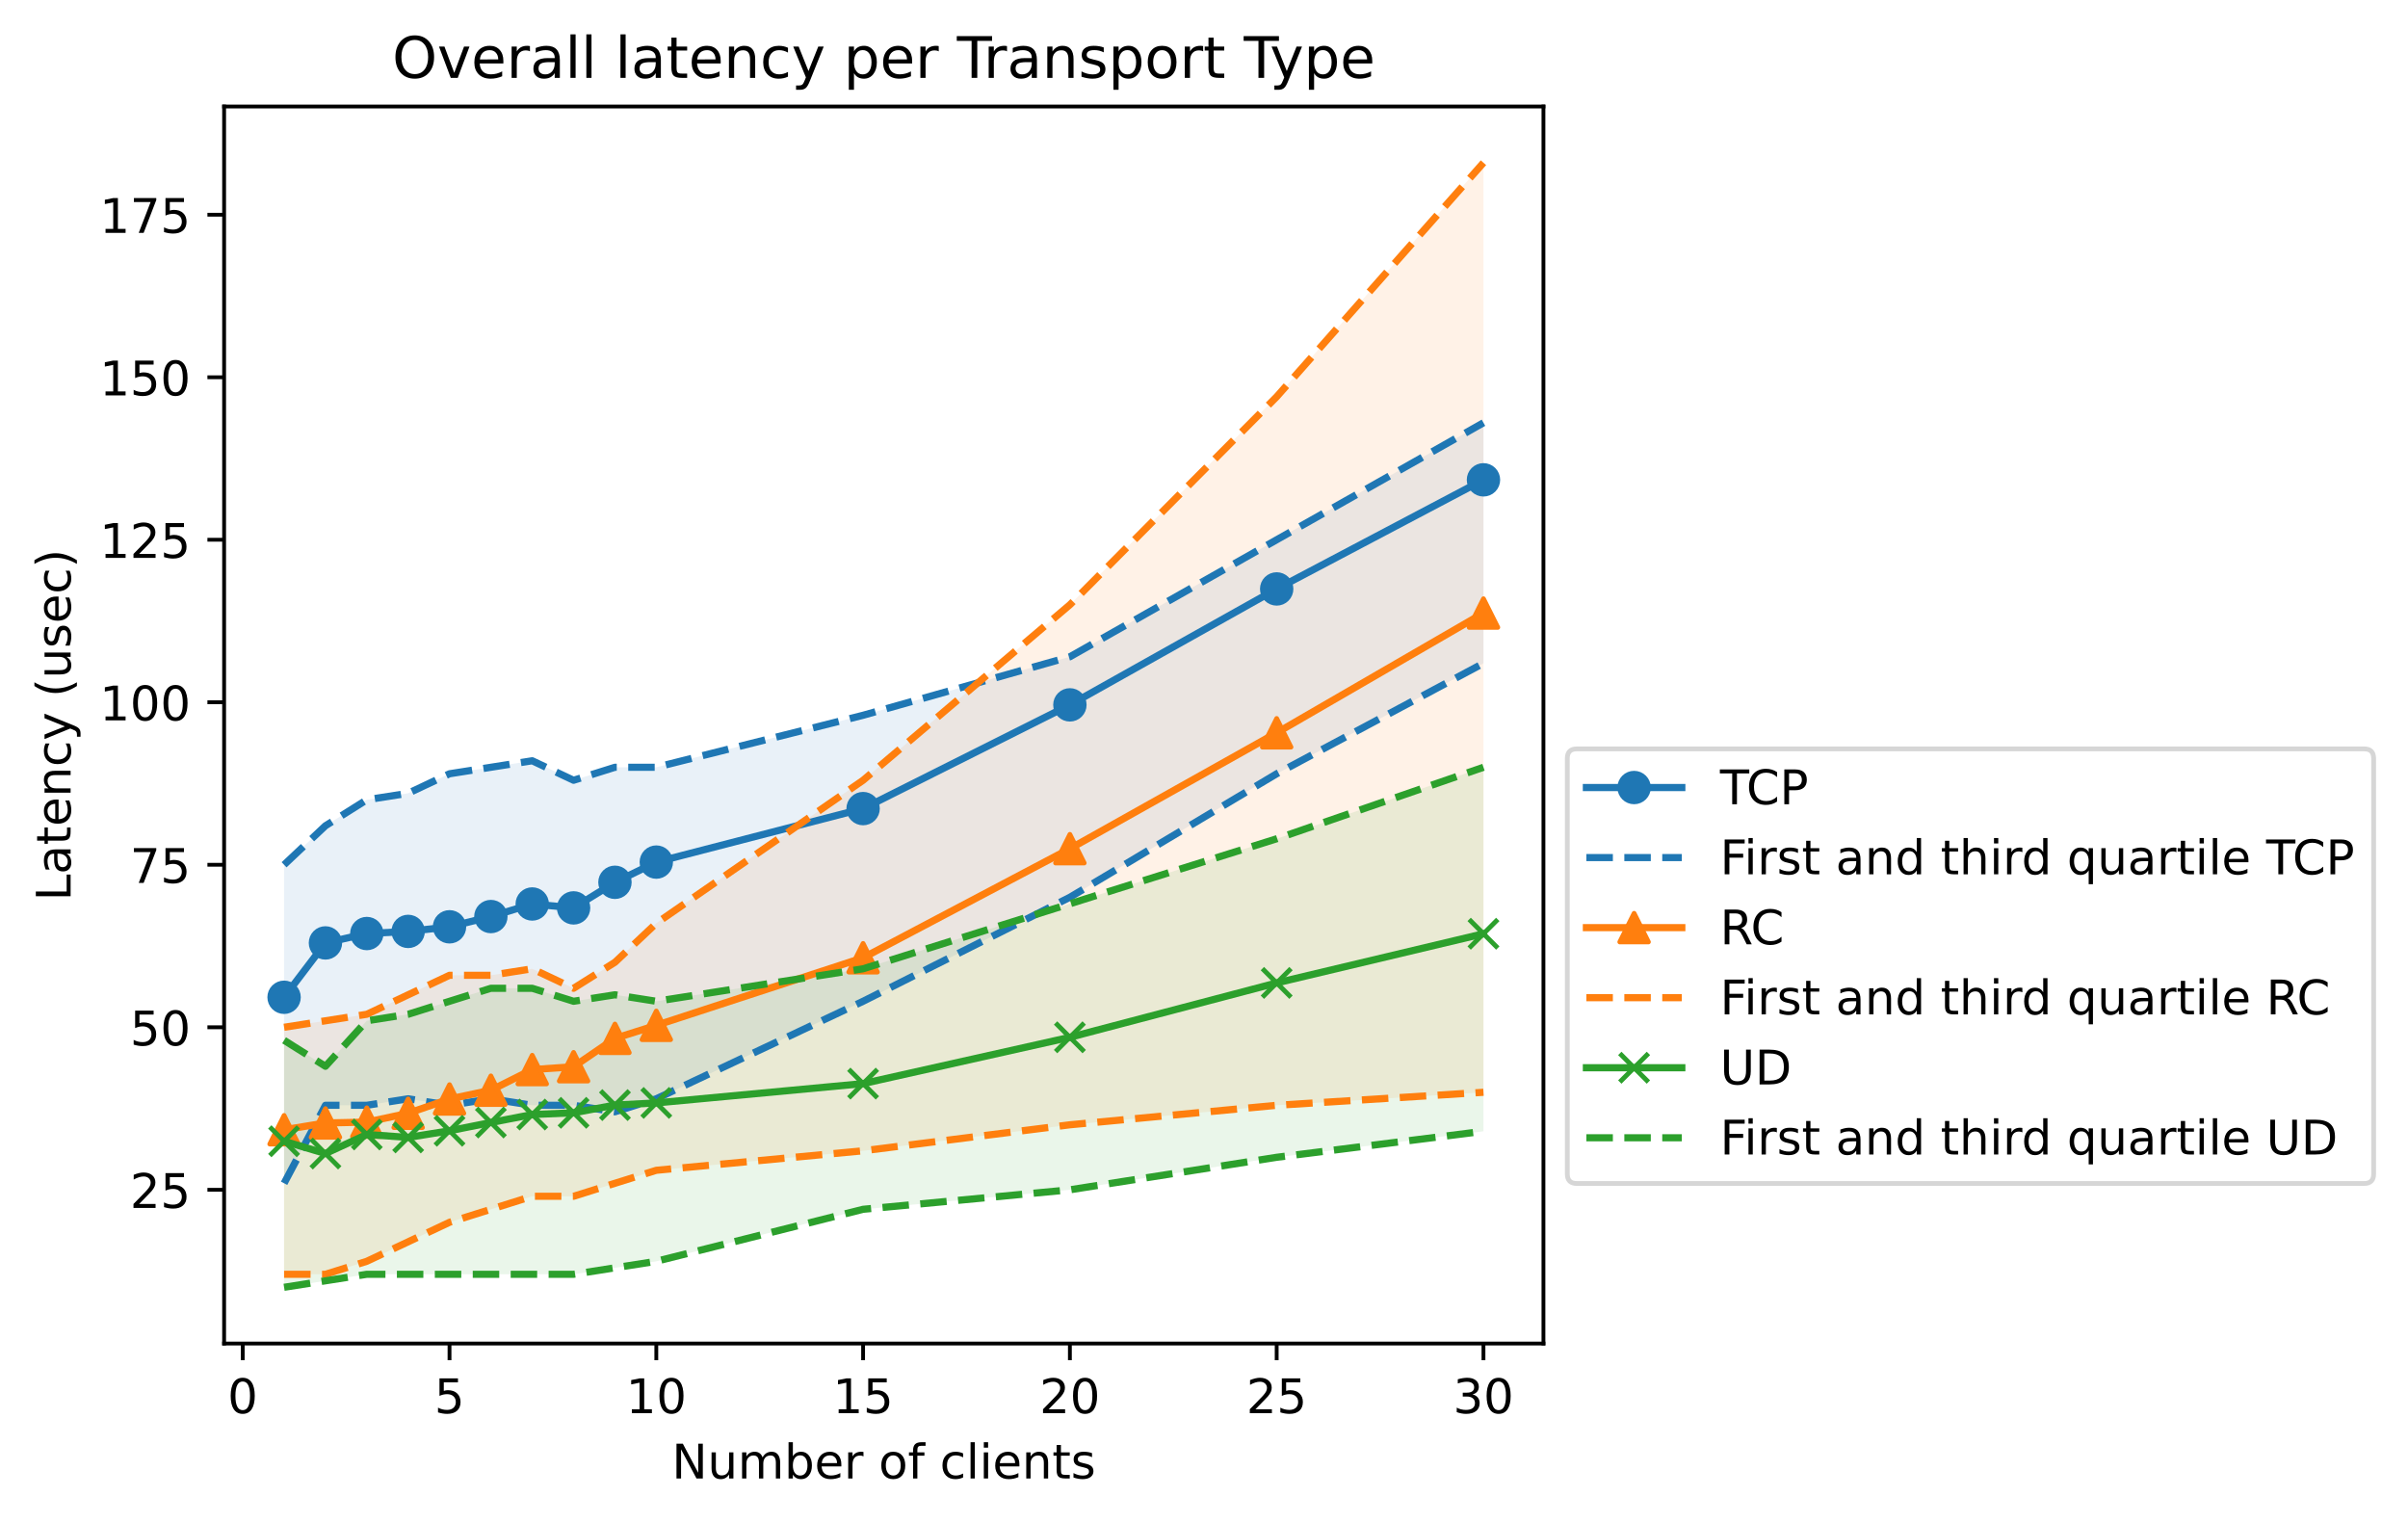 <?xml version="1.0" encoding="utf-8" standalone="no"?>
<!DOCTYPE svg PUBLIC "-//W3C//DTD SVG 1.1//EN"
  "http://www.w3.org/Graphics/SVG/1.1/DTD/svg11.dtd">
<!-- Created with matplotlib (https://matplotlib.org/) -->
<svg height="319.074pt" version="1.1" viewBox="0 0 504.625 319.074" width="504.625pt" xmlns="http://www.w3.org/2000/svg" xmlns:xlink="http://www.w3.org/1999/xlink">
 <defs>
  <style type="text/css">*{stroke-linecap:butt;stroke-linejoin:round;}</style>
 </defs>
 <g id="figure_1">
  <g id="patch_1">
   <path d="M 0 319.074 
L 504.625 319.074 
L 504.625 0 
L 0 0 
z
" style="fill:#ffffff;"/>
  </g>
  <g id="axes_1">
   <g id="patch_2">
    <path d="M 46.966 281.518 
L 323.446 281.518 
L 323.446 22.318 
L 46.966 22.318 
z
" style="fill:#ffffff;"/>
   </g>
   <g id="PolyCollection_1">
    <path clip-path="url(#pdab648b894)" d="M 59.533 247.943 
L 59.533 247.943 
L 68.2 231.599 
L 76.867 231.599 
L 85.534 230.237 
L 94.201 231.599 
L 102.868 230.237 
L 111.535 231.599 
L 120.202 231.599 
L 128.87 232.961 
L 137.537 230.237 
L 180.872 209.806 
L 224.208 188.013 
L 267.543 162.134 
L 310.878 138.979 
L 310.878 138.979 
L 310.878 88.582 
L 267.543 113.099 
L 224.208 137.616 
L 180.872 149.875 
L 137.537 160.772 
L 128.87 160.772 
L 120.202 163.496 
L 111.535 159.409 
L 102.868 160.772 
L 94.201 162.134 
L 85.534 166.22 
L 76.867 167.582 
L 68.2 173.03 
L 59.533 181.202 
z
" style="fill:#1f77b4;fill-opacity:0.1;"/>
   </g>
   <g id="PolyCollection_2">
    <path clip-path="url(#pdab648b894)" d="M 59.533 267.012 
L 59.533 267.012 
L 68.2 267.012 
L 76.867 264.288 
L 85.534 260.202 
L 94.201 256.116 
L 102.868 253.392 
L 111.535 250.667 
L 120.202 250.667 
L 128.87 247.943 
L 137.537 245.219 
L 180.872 241.133 
L 224.208 235.685 
L 267.543 231.599 
L 310.878 228.875 
L 310.878 228.875 
L 310.878 34.1 
L 267.543 83.134 
L 224.208 126.72 
L 180.872 163.496 
L 137.537 193.461 
L 128.87 201.633 
L 120.202 207.082 
L 111.535 202.995 
L 102.868 204.357 
L 94.201 204.357 
L 85.534 208.444 
L 76.867 212.53 
L 68.2 213.892 
L 59.533 215.254 
z
" style="fill:#ff7f0e;fill-opacity:0.1;"/>
   </g>
   <g id="PolyCollection_3">
    <path clip-path="url(#pdab648b894)" d="M 59.533 269.736 
L 59.533 269.736 
L 68.2 268.374 
L 76.867 267.012 
L 85.534 267.012 
L 94.201 267.012 
L 102.868 267.012 
L 111.535 267.012 
L 120.202 267.012 
L 128.87 265.65 
L 137.537 264.288 
L 180.872 253.392 
L 224.208 249.305 
L 267.543 242.495 
L 310.878 237.047 
L 310.878 237.047 
L 310.878 160.772 
L 267.543 175.754 
L 224.208 189.375 
L 180.872 202.995 
L 137.537 209.806 
L 128.87 208.444 
L 120.202 209.806 
L 111.535 207.082 
L 102.868 207.082 
L 94.201 209.806 
L 85.534 212.53 
L 76.867 213.892 
L 68.2 223.426 
L 59.533 217.978 
z
" style="fill:#2ca02c;fill-opacity:0.1;"/>
   </g>
   <g id="matplotlib.axis_1">
    <g id="xtick_1">
     <g id="line2d_1">
      <defs>
       <path d="M 0 0 
L 0 3.5 
" id="m408361dc3a" style="stroke:#000000;stroke-width:0.8;"/>
      </defs>
      <g>
       <use style="stroke:#000000;stroke-width:0.8;" x="50.866" xlink:href="#m408361dc3a" y="281.518"/>
      </g>
     </g>
     <g id="text_1">
      <!-- 0 -->
      <g transform="translate(47.685 296.117)scale(0.1 -0.1)">
       <defs>
        <path d="M 31.781 66.406 
Q 24.172 66.406 20.328 58.906 
Q 16.5 51.422 16.5 36.375 
Q 16.5 21.391 20.328 13.891 
Q 24.172 6.391 31.781 6.391 
Q 39.453 6.391 43.281 13.891 
Q 47.125 21.391 47.125 36.375 
Q 47.125 51.422 43.281 58.906 
Q 39.453 66.406 31.781 66.406 
z
M 31.781 74.219 
Q 44.047 74.219 50.516 64.516 
Q 56.984 54.828 56.984 36.375 
Q 56.984 17.969 50.516 8.266 
Q 44.047 -1.422 31.781 -1.422 
Q 19.531 -1.422 13.062 8.266 
Q 6.594 17.969 6.594 36.375 
Q 6.594 54.828 13.062 64.516 
Q 19.531 74.219 31.781 74.219 
z
" id="DejaVuSans-48"/>
       </defs>
       <use xlink:href="#DejaVuSans-48"/>
      </g>
     </g>
    </g>
    <g id="xtick_2">
     <g id="line2d_2">
      <g>
       <use style="stroke:#000000;stroke-width:0.8;" x="94.201" xlink:href="#m408361dc3a" y="281.518"/>
      </g>
     </g>
     <g id="text_2">
      <!-- 5 -->
      <g transform="translate(91.02 296.117)scale(0.1 -0.1)">
       <defs>
        <path d="M 10.797 72.906 
L 49.516 72.906 
L 49.516 64.594 
L 19.828 64.594 
L 19.828 46.734 
Q 21.969 47.469 24.109 47.828 
Q 26.266 48.188 28.422 48.188 
Q 40.625 48.188 47.75 41.5 
Q 54.891 34.812 54.891 23.391 
Q 54.891 11.625 47.562 5.094 
Q 40.234 -1.422 26.906 -1.422 
Q 22.312 -1.422 17.547 -0.641 
Q 12.797 0.141 7.719 1.703 
L 7.719 11.625 
Q 12.109 9.234 16.797 8.062 
Q 21.484 6.891 26.703 6.891 
Q 35.156 6.891 40.078 11.328 
Q 45.016 15.766 45.016 23.391 
Q 45.016 31 40.078 35.438 
Q 35.156 39.891 26.703 39.891 
Q 22.75 39.891 18.812 39.016 
Q 14.891 38.141 10.797 36.281 
z
" id="DejaVuSans-53"/>
       </defs>
       <use xlink:href="#DejaVuSans-53"/>
      </g>
     </g>
    </g>
    <g id="xtick_3">
     <g id="line2d_3">
      <g>
       <use style="stroke:#000000;stroke-width:0.8;" x="137.537" xlink:href="#m408361dc3a" y="281.518"/>
      </g>
     </g>
     <g id="text_3">
      <!-- 10 -->
      <g transform="translate(131.174 296.117)scale(0.1 -0.1)">
       <defs>
        <path d="M 12.406 8.297 
L 28.516 8.297 
L 28.516 63.922 
L 10.984 60.406 
L 10.984 69.391 
L 28.422 72.906 
L 38.281 72.906 
L 38.281 8.297 
L 54.391 8.297 
L 54.391 0 
L 12.406 0 
z
" id="DejaVuSans-49"/>
       </defs>
       <use xlink:href="#DejaVuSans-49"/>
       <use x="63.623" xlink:href="#DejaVuSans-48"/>
      </g>
     </g>
    </g>
    <g id="xtick_4">
     <g id="line2d_4">
      <g>
       <use style="stroke:#000000;stroke-width:0.8;" x="180.872" xlink:href="#m408361dc3a" y="281.518"/>
      </g>
     </g>
     <g id="text_4">
      <!-- 15 -->
      <g transform="translate(174.51 296.117)scale(0.1 -0.1)">
       <use xlink:href="#DejaVuSans-49"/>
       <use x="63.623" xlink:href="#DejaVuSans-53"/>
      </g>
     </g>
    </g>
    <g id="xtick_5">
     <g id="line2d_5">
      <g>
       <use style="stroke:#000000;stroke-width:0.8;" x="224.208" xlink:href="#m408361dc3a" y="281.518"/>
      </g>
     </g>
     <g id="text_5">
      <!-- 20 -->
      <g transform="translate(217.845 296.117)scale(0.1 -0.1)">
       <defs>
        <path d="M 19.188 8.297 
L 53.609 8.297 
L 53.609 0 
L 7.328 0 
L 7.328 8.297 
Q 12.938 14.109 22.625 23.891 
Q 32.328 33.688 34.812 36.531 
Q 39.547 41.844 41.422 45.531 
Q 43.312 49.219 43.312 52.781 
Q 43.312 58.594 39.234 62.25 
Q 35.156 65.922 28.609 65.922 
Q 23.969 65.922 18.812 64.312 
Q 13.672 62.703 7.812 59.422 
L 7.812 69.391 
Q 13.766 71.781 18.938 73 
Q 24.125 74.219 28.422 74.219 
Q 39.75 74.219 46.484 68.547 
Q 53.219 62.891 53.219 53.422 
Q 53.219 48.922 51.531 44.891 
Q 49.859 40.875 45.406 35.406 
Q 44.188 33.984 37.641 27.219 
Q 31.109 20.453 19.188 8.297 
z
" id="DejaVuSans-50"/>
       </defs>
       <use xlink:href="#DejaVuSans-50"/>
       <use x="63.623" xlink:href="#DejaVuSans-48"/>
      </g>
     </g>
    </g>
    <g id="xtick_6">
     <g id="line2d_6">
      <g>
       <use style="stroke:#000000;stroke-width:0.8;" x="267.543" xlink:href="#m408361dc3a" y="281.518"/>
      </g>
     </g>
     <g id="text_6">
      <!-- 25 -->
      <g transform="translate(261.18 296.117)scale(0.1 -0.1)">
       <use xlink:href="#DejaVuSans-50"/>
       <use x="63.623" xlink:href="#DejaVuSans-53"/>
      </g>
     </g>
    </g>
    <g id="xtick_7">
     <g id="line2d_7">
      <g>
       <use style="stroke:#000000;stroke-width:0.8;" x="310.878" xlink:href="#m408361dc3a" y="281.518"/>
      </g>
     </g>
     <g id="text_7">
      <!-- 30 -->
      <g transform="translate(304.516 296.117)scale(0.1 -0.1)">
       <defs>
        <path d="M 40.578 39.312 
Q 47.656 37.797 51.625 33 
Q 55.609 28.219 55.609 21.188 
Q 55.609 10.406 48.188 4.484 
Q 40.766 -1.422 27.094 -1.422 
Q 22.516 -1.422 17.656 -0.516 
Q 12.797 0.391 7.625 2.203 
L 7.625 11.719 
Q 11.719 9.328 16.594 8.109 
Q 21.484 6.891 26.812 6.891 
Q 36.078 6.891 40.938 10.547 
Q 45.797 14.203 45.797 21.188 
Q 45.797 27.641 41.281 31.266 
Q 36.766 34.906 28.719 34.906 
L 20.219 34.906 
L 20.219 43.016 
L 29.109 43.016 
Q 36.375 43.016 40.234 45.922 
Q 44.094 48.828 44.094 54.297 
Q 44.094 59.906 40.109 62.906 
Q 36.141 65.922 28.719 65.922 
Q 24.656 65.922 20.016 65.031 
Q 15.375 64.156 9.812 62.312 
L 9.812 71.094 
Q 15.438 72.656 20.344 73.438 
Q 25.25 74.219 29.594 74.219 
Q 40.828 74.219 47.359 69.109 
Q 53.906 64.016 53.906 55.328 
Q 53.906 49.266 50.438 45.094 
Q 46.969 40.922 40.578 39.312 
z
" id="DejaVuSans-51"/>
       </defs>
       <use xlink:href="#DejaVuSans-51"/>
       <use x="63.623" xlink:href="#DejaVuSans-48"/>
      </g>
     </g>
    </g>
    <g id="text_8">
     <!-- Number of clients -->
     <g transform="translate(140.785 309.795)scale(0.1 -0.1)">
      <defs>
       <path d="M 9.812 72.906 
L 23.094 72.906 
L 55.422 11.922 
L 55.422 72.906 
L 64.984 72.906 
L 64.984 0 
L 51.703 0 
L 19.391 60.984 
L 19.391 0 
L 9.812 0 
z
" id="DejaVuSans-78"/>
       <path d="M 8.5 21.578 
L 8.5 54.688 
L 17.484 54.688 
L 17.484 21.922 
Q 17.484 14.156 20.5 10.266 
Q 23.531 6.391 29.594 6.391 
Q 36.859 6.391 41.078 11.031 
Q 45.312 15.672 45.312 23.688 
L 45.312 54.688 
L 54.297 54.688 
L 54.297 0 
L 45.312 0 
L 45.312 8.406 
Q 42.047 3.422 37.719 1 
Q 33.406 -1.422 27.688 -1.422 
Q 18.266 -1.422 13.375 4.438 
Q 8.5 10.297 8.5 21.578 
z
M 31.109 56 
z
" id="DejaVuSans-117"/>
       <path d="M 52 44.188 
Q 55.375 50.25 60.062 53.125 
Q 64.75 56 71.094 56 
Q 79.641 56 84.281 50.016 
Q 88.922 44.047 88.922 33.016 
L 88.922 0 
L 79.891 0 
L 79.891 32.719 
Q 79.891 40.578 77.094 44.375 
Q 74.312 48.188 68.609 48.188 
Q 61.625 48.188 57.562 43.547 
Q 53.516 38.922 53.516 30.906 
L 53.516 0 
L 44.484 0 
L 44.484 32.719 
Q 44.484 40.625 41.703 44.406 
Q 38.922 48.188 33.109 48.188 
Q 26.219 48.188 22.156 43.531 
Q 18.109 38.875 18.109 30.906 
L 18.109 0 
L 9.078 0 
L 9.078 54.688 
L 18.109 54.688 
L 18.109 46.188 
Q 21.188 51.219 25.484 53.609 
Q 29.781 56 35.688 56 
Q 41.656 56 45.828 52.969 
Q 50 49.953 52 44.188 
z
" id="DejaVuSans-109"/>
       <path d="M 48.688 27.297 
Q 48.688 37.203 44.609 42.844 
Q 40.531 48.484 33.406 48.484 
Q 26.266 48.484 22.188 42.844 
Q 18.109 37.203 18.109 27.297 
Q 18.109 17.391 22.188 11.75 
Q 26.266 6.109 33.406 6.109 
Q 40.531 6.109 44.609 11.75 
Q 48.688 17.391 48.688 27.297 
z
M 18.109 46.391 
Q 20.953 51.266 25.266 53.625 
Q 29.594 56 35.594 56 
Q 45.562 56 51.781 48.094 
Q 58.016 40.188 58.016 27.297 
Q 58.016 14.406 51.781 6.484 
Q 45.562 -1.422 35.594 -1.422 
Q 29.594 -1.422 25.266 0.953 
Q 20.953 3.328 18.109 8.203 
L 18.109 0 
L 9.078 0 
L 9.078 75.984 
L 18.109 75.984 
z
" id="DejaVuSans-98"/>
       <path d="M 56.203 29.594 
L 56.203 25.203 
L 14.891 25.203 
Q 15.484 15.922 20.484 11.062 
Q 25.484 6.203 34.422 6.203 
Q 39.594 6.203 44.453 7.469 
Q 49.312 8.734 54.109 11.281 
L 54.109 2.781 
Q 49.266 0.734 44.188 -0.344 
Q 39.109 -1.422 33.891 -1.422 
Q 20.797 -1.422 13.156 6.188 
Q 5.516 13.812 5.516 26.812 
Q 5.516 40.234 12.766 48.109 
Q 20.016 56 32.328 56 
Q 43.359 56 49.781 48.891 
Q 56.203 41.797 56.203 29.594 
z
M 47.219 32.234 
Q 47.125 39.594 43.094 43.984 
Q 39.062 48.391 32.422 48.391 
Q 24.906 48.391 20.391 44.141 
Q 15.875 39.891 15.188 32.172 
z
" id="DejaVuSans-101"/>
       <path d="M 41.109 46.297 
Q 39.594 47.172 37.812 47.578 
Q 36.031 48 33.891 48 
Q 26.266 48 22.188 43.047 
Q 18.109 38.094 18.109 28.812 
L 18.109 0 
L 9.078 0 
L 9.078 54.688 
L 18.109 54.688 
L 18.109 46.188 
Q 20.953 51.172 25.484 53.578 
Q 30.031 56 36.531 56 
Q 37.453 56 38.578 55.875 
Q 39.703 55.766 41.062 55.516 
z
" id="DejaVuSans-114"/>
       <path id="DejaVuSans-32"/>
       <path d="M 30.609 48.391 
Q 23.391 48.391 19.188 42.75 
Q 14.984 37.109 14.984 27.297 
Q 14.984 17.484 19.156 11.844 
Q 23.344 6.203 30.609 6.203 
Q 37.797 6.203 41.984 11.859 
Q 46.188 17.531 46.188 27.297 
Q 46.188 37.016 41.984 42.703 
Q 37.797 48.391 30.609 48.391 
z
M 30.609 56 
Q 42.328 56 49.016 48.375 
Q 55.719 40.766 55.719 27.297 
Q 55.719 13.875 49.016 6.219 
Q 42.328 -1.422 30.609 -1.422 
Q 18.844 -1.422 12.172 6.219 
Q 5.516 13.875 5.516 27.297 
Q 5.516 40.766 12.172 48.375 
Q 18.844 56 30.609 56 
z
" id="DejaVuSans-111"/>
       <path d="M 37.109 75.984 
L 37.109 68.5 
L 28.516 68.5 
Q 23.688 68.5 21.797 66.547 
Q 19.922 64.594 19.922 59.516 
L 19.922 54.688 
L 34.719 54.688 
L 34.719 47.703 
L 19.922 47.703 
L 19.922 0 
L 10.891 0 
L 10.891 47.703 
L 2.297 47.703 
L 2.297 54.688 
L 10.891 54.688 
L 10.891 58.5 
Q 10.891 67.625 15.141 71.797 
Q 19.391 75.984 28.609 75.984 
z
" id="DejaVuSans-102"/>
       <path d="M 48.781 52.594 
L 48.781 44.188 
Q 44.969 46.297 41.141 47.344 
Q 37.312 48.391 33.406 48.391 
Q 24.656 48.391 19.812 42.844 
Q 14.984 37.312 14.984 27.297 
Q 14.984 17.281 19.812 11.734 
Q 24.656 6.203 33.406 6.203 
Q 37.312 6.203 41.141 7.25 
Q 44.969 8.297 48.781 10.406 
L 48.781 2.094 
Q 45.016 0.344 40.984 -0.531 
Q 36.969 -1.422 32.422 -1.422 
Q 20.062 -1.422 12.781 6.344 
Q 5.516 14.109 5.516 27.297 
Q 5.516 40.672 12.859 48.328 
Q 20.219 56 33.016 56 
Q 37.156 56 41.109 55.141 
Q 45.062 54.297 48.781 52.594 
z
" id="DejaVuSans-99"/>
       <path d="M 9.422 75.984 
L 18.406 75.984 
L 18.406 0 
L 9.422 0 
z
" id="DejaVuSans-108"/>
       <path d="M 9.422 54.688 
L 18.406 54.688 
L 18.406 0 
L 9.422 0 
z
M 9.422 75.984 
L 18.406 75.984 
L 18.406 64.594 
L 9.422 64.594 
z
" id="DejaVuSans-105"/>
       <path d="M 54.891 33.016 
L 54.891 0 
L 45.906 0 
L 45.906 32.719 
Q 45.906 40.484 42.875 44.328 
Q 39.844 48.188 33.797 48.188 
Q 26.516 48.188 22.312 43.547 
Q 18.109 38.922 18.109 30.906 
L 18.109 0 
L 9.078 0 
L 9.078 54.688 
L 18.109 54.688 
L 18.109 46.188 
Q 21.344 51.125 25.703 53.562 
Q 30.078 56 35.797 56 
Q 45.219 56 50.047 50.172 
Q 54.891 44.344 54.891 33.016 
z
" id="DejaVuSans-110"/>
       <path d="M 18.312 70.219 
L 18.312 54.688 
L 36.812 54.688 
L 36.812 47.703 
L 18.312 47.703 
L 18.312 18.016 
Q 18.312 11.328 20.141 9.422 
Q 21.969 7.516 27.594 7.516 
L 36.812 7.516 
L 36.812 0 
L 27.594 0 
Q 17.188 0 13.234 3.875 
Q 9.281 7.766 9.281 18.016 
L 9.281 47.703 
L 2.688 47.703 
L 2.688 54.688 
L 9.281 54.688 
L 9.281 70.219 
z
" id="DejaVuSans-116"/>
       <path d="M 44.281 53.078 
L 44.281 44.578 
Q 40.484 46.531 36.375 47.5 
Q 32.281 48.484 27.875 48.484 
Q 21.188 48.484 17.844 46.438 
Q 14.5 44.391 14.5 40.281 
Q 14.5 37.156 16.891 35.375 
Q 19.281 33.594 26.516 31.984 
L 29.594 31.297 
Q 39.156 29.25 43.188 25.516 
Q 47.219 21.781 47.219 15.094 
Q 47.219 7.469 41.188 3.016 
Q 35.156 -1.422 24.609 -1.422 
Q 20.219 -1.422 15.453 -0.562 
Q 10.688 0.297 5.422 2 
L 5.422 11.281 
Q 10.406 8.688 15.234 7.391 
Q 20.062 6.109 24.812 6.109 
Q 31.156 6.109 34.562 8.281 
Q 37.984 10.453 37.984 14.406 
Q 37.984 18.062 35.516 20.016 
Q 33.062 21.969 24.703 23.781 
L 21.578 24.516 
Q 13.234 26.266 9.516 29.906 
Q 5.812 33.547 5.812 39.891 
Q 5.812 47.609 11.281 51.797 
Q 16.75 56 26.812 56 
Q 31.781 56 36.172 55.266 
Q 40.578 54.547 44.281 53.078 
z
" id="DejaVuSans-115"/>
      </defs>
      <use xlink:href="#DejaVuSans-78"/>
      <use x="74.805" xlink:href="#DejaVuSans-117"/>
      <use x="138.184" xlink:href="#DejaVuSans-109"/>
      <use x="235.596" xlink:href="#DejaVuSans-98"/>
      <use x="299.072" xlink:href="#DejaVuSans-101"/>
      <use x="360.596" xlink:href="#DejaVuSans-114"/>
      <use x="401.709" xlink:href="#DejaVuSans-32"/>
      <use x="433.496" xlink:href="#DejaVuSans-111"/>
      <use x="494.678" xlink:href="#DejaVuSans-102"/>
      <use x="529.883" xlink:href="#DejaVuSans-32"/>
      <use x="561.67" xlink:href="#DejaVuSans-99"/>
      <use x="616.65" xlink:href="#DejaVuSans-108"/>
      <use x="644.434" xlink:href="#DejaVuSans-105"/>
      <use x="672.217" xlink:href="#DejaVuSans-101"/>
      <use x="733.74" xlink:href="#DejaVuSans-110"/>
      <use x="797.119" xlink:href="#DejaVuSans-116"/>
      <use x="836.328" xlink:href="#DejaVuSans-115"/>
     </g>
    </g>
   </g>
   <g id="matplotlib.axis_2">
    <g id="ytick_1">
     <g id="line2d_8">
      <defs>
       <path d="M 0 0 
L -3.5 0 
" id="m242e73a5a9" style="stroke:#000000;stroke-width:0.8;"/>
      </defs>
      <g>
       <use style="stroke:#000000;stroke-width:0.8;" x="46.966" xlink:href="#m242e73a5a9" y="249.305"/>
      </g>
     </g>
     <g id="text_9">
      <!-- 25 -->
      <g transform="translate(27.241 253.105)scale(0.1 -0.1)">
       <use xlink:href="#DejaVuSans-50"/>
       <use x="63.623" xlink:href="#DejaVuSans-53"/>
      </g>
     </g>
    </g>
    <g id="ytick_2">
     <g id="line2d_9">
      <g>
       <use style="stroke:#000000;stroke-width:0.8;" x="46.966" xlink:href="#m242e73a5a9" y="215.254"/>
      </g>
     </g>
     <g id="text_10">
      <!-- 50 -->
      <g transform="translate(27.241 219.053)scale(0.1 -0.1)">
       <use xlink:href="#DejaVuSans-53"/>
       <use x="63.623" xlink:href="#DejaVuSans-48"/>
      </g>
     </g>
    </g>
    <g id="ytick_3">
     <g id="line2d_10">
      <g>
       <use style="stroke:#000000;stroke-width:0.8;" x="46.966" xlink:href="#m242e73a5a9" y="181.202"/>
      </g>
     </g>
     <g id="text_11">
      <!-- 75 -->
      <g transform="translate(27.241 185.002)scale(0.1 -0.1)">
       <defs>
        <path d="M 8.203 72.906 
L 55.078 72.906 
L 55.078 68.703 
L 28.609 0 
L 18.312 0 
L 43.219 64.594 
L 8.203 64.594 
z
" id="DejaVuSans-55"/>
       </defs>
       <use xlink:href="#DejaVuSans-55"/>
       <use x="63.623" xlink:href="#DejaVuSans-53"/>
      </g>
     </g>
    </g>
    <g id="ytick_4">
     <g id="line2d_11">
      <g>
       <use style="stroke:#000000;stroke-width:0.8;" x="46.966" xlink:href="#m242e73a5a9" y="147.151"/>
      </g>
     </g>
     <g id="text_12">
      <!-- 100 -->
      <g transform="translate(20.878 150.95)scale(0.1 -0.1)">
       <use xlink:href="#DejaVuSans-49"/>
       <use x="63.623" xlink:href="#DejaVuSans-48"/>
       <use x="127.246" xlink:href="#DejaVuSans-48"/>
      </g>
     </g>
    </g>
    <g id="ytick_5">
     <g id="line2d_12">
      <g>
       <use style="stroke:#000000;stroke-width:0.8;" x="46.966" xlink:href="#m242e73a5a9" y="113.099"/>
      </g>
     </g>
     <g id="text_13">
      <!-- 125 -->
      <g transform="translate(20.878 116.899)scale(0.1 -0.1)">
       <use xlink:href="#DejaVuSans-49"/>
       <use x="63.623" xlink:href="#DejaVuSans-50"/>
       <use x="127.246" xlink:href="#DejaVuSans-53"/>
      </g>
     </g>
    </g>
    <g id="ytick_6">
     <g id="line2d_13">
      <g>
       <use style="stroke:#000000;stroke-width:0.8;" x="46.966" xlink:href="#m242e73a5a9" y="79.048"/>
      </g>
     </g>
     <g id="text_14">
      <!-- 150 -->
      <g transform="translate(20.878 82.847)scale(0.1 -0.1)">
       <use xlink:href="#DejaVuSans-49"/>
       <use x="63.623" xlink:href="#DejaVuSans-53"/>
       <use x="127.246" xlink:href="#DejaVuSans-48"/>
      </g>
     </g>
    </g>
    <g id="ytick_7">
     <g id="line2d_14">
      <g>
       <use style="stroke:#000000;stroke-width:0.8;" x="46.966" xlink:href="#m242e73a5a9" y="44.996"/>
      </g>
     </g>
     <g id="text_15">
      <!-- 175 -->
      <g transform="translate(20.878 48.796)scale(0.1 -0.1)">
       <use xlink:href="#DejaVuSans-49"/>
       <use x="63.623" xlink:href="#DejaVuSans-55"/>
       <use x="127.246" xlink:href="#DejaVuSans-53"/>
      </g>
     </g>
    </g>
    <g id="text_16">
     <!-- Latency (usec) -->
     <g transform="translate(14.798 188.772)rotate(-90)scale(0.1 -0.1)">
      <defs>
       <path d="M 9.812 72.906 
L 19.672 72.906 
L 19.672 8.297 
L 55.172 8.297 
L 55.172 0 
L 9.812 0 
z
" id="DejaVuSans-76"/>
       <path d="M 34.281 27.484 
Q 23.391 27.484 19.188 25 
Q 14.984 22.516 14.984 16.5 
Q 14.984 11.719 18.141 8.906 
Q 21.297 6.109 26.703 6.109 
Q 34.188 6.109 38.703 11.406 
Q 43.219 16.703 43.219 25.484 
L 43.219 27.484 
z
M 52.203 31.203 
L 52.203 0 
L 43.219 0 
L 43.219 8.297 
Q 40.141 3.328 35.547 0.953 
Q 30.953 -1.422 24.312 -1.422 
Q 15.922 -1.422 10.953 3.297 
Q 6 8.016 6 15.922 
Q 6 25.141 12.172 29.828 
Q 18.359 34.516 30.609 34.516 
L 43.219 34.516 
L 43.219 35.406 
Q 43.219 41.609 39.141 45 
Q 35.062 48.391 27.688 48.391 
Q 23 48.391 18.547 47.266 
Q 14.109 46.141 10.016 43.891 
L 10.016 52.203 
Q 14.938 54.109 19.578 55.047 
Q 24.219 56 28.609 56 
Q 40.484 56 46.344 49.844 
Q 52.203 43.703 52.203 31.203 
z
" id="DejaVuSans-97"/>
       <path d="M 32.172 -5.078 
Q 28.375 -14.844 24.75 -17.812 
Q 21.141 -20.797 15.094 -20.797 
L 7.906 -20.797 
L 7.906 -13.281 
L 13.188 -13.281 
Q 16.891 -13.281 18.938 -11.516 
Q 21 -9.766 23.484 -3.219 
L 25.094 0.875 
L 2.984 54.688 
L 12.5 54.688 
L 29.594 11.922 
L 46.688 54.688 
L 56.203 54.688 
z
" id="DejaVuSans-121"/>
       <path d="M 31 75.875 
Q 24.469 64.656 21.281 53.656 
Q 18.109 42.672 18.109 31.391 
Q 18.109 20.125 21.312 9.062 
Q 24.516 -2 31 -13.188 
L 23.188 -13.188 
Q 15.875 -1.703 12.234 9.375 
Q 8.594 20.453 8.594 31.391 
Q 8.594 42.281 12.203 53.312 
Q 15.828 64.359 23.188 75.875 
z
" id="DejaVuSans-40"/>
       <path d="M 8.016 75.875 
L 15.828 75.875 
Q 23.141 64.359 26.781 53.312 
Q 30.422 42.281 30.422 31.391 
Q 30.422 20.453 26.781 9.375 
Q 23.141 -1.703 15.828 -13.188 
L 8.016 -13.188 
Q 14.5 -2 17.703 9.062 
Q 20.906 20.125 20.906 31.391 
Q 20.906 42.672 17.703 53.656 
Q 14.5 64.656 8.016 75.875 
z
" id="DejaVuSans-41"/>
      </defs>
      <use xlink:href="#DejaVuSans-76"/>
      <use x="55.713" xlink:href="#DejaVuSans-97"/>
      <use x="116.992" xlink:href="#DejaVuSans-116"/>
      <use x="156.201" xlink:href="#DejaVuSans-101"/>
      <use x="217.725" xlink:href="#DejaVuSans-110"/>
      <use x="281.104" xlink:href="#DejaVuSans-99"/>
      <use x="336.084" xlink:href="#DejaVuSans-121"/>
      <use x="395.264" xlink:href="#DejaVuSans-32"/>
      <use x="427.051" xlink:href="#DejaVuSans-40"/>
      <use x="466.064" xlink:href="#DejaVuSans-117"/>
      <use x="529.443" xlink:href="#DejaVuSans-115"/>
      <use x="581.543" xlink:href="#DejaVuSans-101"/>
      <use x="643.066" xlink:href="#DejaVuSans-99"/>
      <use x="698.047" xlink:href="#DejaVuSans-41"/>
     </g>
    </g>
   </g>
   <g id="line2d_15">
    <path clip-path="url(#pdab648b894)" d="M 59.533 208.966 
L 68.2 197.576 
L 76.867 195.611 
L 85.534 195.165 
L 94.201 194.2 
L 102.868 192.051 
L 111.535 189.418 
L 120.202 190.236 
L 128.87 184.874 
L 137.537 180.64 
L 180.872 169.43 
L 224.208 147.696 
L 267.543 123.403 
L 310.878 100.542 
" style="fill:none;stroke:#1f77b4;stroke-linecap:square;stroke-width:1.5;"/>
    <defs>
     <path d="M 0 3 
C 0.796 3 1.559 2.684 2.121 2.121 
C 2.684 1.559 3 0.796 3 0 
C 3 -0.796 2.684 -1.559 2.121 -2.121 
C 1.559 -2.684 0.796 -3 0 -3 
C -0.796 -3 -1.559 -2.684 -2.121 -2.121 
C -2.684 -1.559 -3 -0.796 -3 0 
C -3 0.796 -2.684 1.559 -2.121 2.121 
C -1.559 2.684 -0.796 3 0 3 
z
" id="m1a4b5159b8" style="stroke:#1f77b4;"/>
    </defs>
    <g clip-path="url(#pdab648b894)">
     <use style="fill:#1f77b4;stroke:#1f77b4;" x="59.533" xlink:href="#m1a4b5159b8" y="208.966"/>
     <use style="fill:#1f77b4;stroke:#1f77b4;" x="68.2" xlink:href="#m1a4b5159b8" y="197.576"/>
     <use style="fill:#1f77b4;stroke:#1f77b4;" x="76.867" xlink:href="#m1a4b5159b8" y="195.611"/>
     <use style="fill:#1f77b4;stroke:#1f77b4;" x="85.534" xlink:href="#m1a4b5159b8" y="195.165"/>
     <use style="fill:#1f77b4;stroke:#1f77b4;" x="94.201" xlink:href="#m1a4b5159b8" y="194.2"/>
     <use style="fill:#1f77b4;stroke:#1f77b4;" x="102.868" xlink:href="#m1a4b5159b8" y="192.051"/>
     <use style="fill:#1f77b4;stroke:#1f77b4;" x="111.535" xlink:href="#m1a4b5159b8" y="189.418"/>
     <use style="fill:#1f77b4;stroke:#1f77b4;" x="120.202" xlink:href="#m1a4b5159b8" y="190.236"/>
     <use style="fill:#1f77b4;stroke:#1f77b4;" x="128.87" xlink:href="#m1a4b5159b8" y="184.874"/>
     <use style="fill:#1f77b4;stroke:#1f77b4;" x="137.537" xlink:href="#m1a4b5159b8" y="180.64"/>
     <use style="fill:#1f77b4;stroke:#1f77b4;" x="180.872" xlink:href="#m1a4b5159b8" y="169.43"/>
     <use style="fill:#1f77b4;stroke:#1f77b4;" x="224.208" xlink:href="#m1a4b5159b8" y="147.696"/>
     <use style="fill:#1f77b4;stroke:#1f77b4;" x="267.543" xlink:href="#m1a4b5159b8" y="123.403"/>
     <use style="fill:#1f77b4;stroke:#1f77b4;" x="310.878" xlink:href="#m1a4b5159b8" y="100.542"/>
    </g>
   </g>
   <g id="line2d_16">
    <path clip-path="url(#pdab648b894)" d="M 59.533 247.943 
L 68.2 231.599 
L 76.867 231.599 
L 85.534 230.237 
L 94.201 231.599 
L 102.868 230.237 
L 111.535 231.599 
L 120.202 231.599 
L 128.87 232.961 
L 137.537 230.237 
L 180.872 209.806 
L 224.208 188.013 
L 267.543 162.134 
L 310.878 138.979 
" style="fill:none;stroke:#1f77b4;stroke-dasharray:5.55,2.4;stroke-dashoffset:0;stroke-width:1.5;"/>
   </g>
   <g id="line2d_17">
    <path clip-path="url(#pdab648b894)" d="M 59.533 181.202 
L 68.2 173.03 
L 76.867 167.582 
L 85.534 166.22 
L 94.201 162.134 
L 102.868 160.772 
L 111.535 159.409 
L 120.202 163.496 
L 128.87 160.772 
L 137.537 160.772 
L 180.872 149.875 
L 224.208 137.616 
L 267.543 113.099 
L 310.878 88.582 
" style="fill:none;stroke:#1f77b4;stroke-dasharray:5.55,2.4;stroke-dashoffset:0;stroke-width:1.5;"/>
   </g>
   <g id="line2d_18">
    <path clip-path="url(#pdab648b894)" d="M 59.533 236.724 
L 68.2 235.305 
L 76.867 235.126 
L 85.534 233.267 
L 94.201 230.279 
L 102.868 228.44 
L 111.535 224.118 
L 120.202 223.518 
L 128.87 217.573 
L 137.537 214.845 
L 180.872 200.686 
L 224.208 177.831 
L 267.543 153.547 
L 310.878 128.461 
" style="fill:none;stroke:#ff7f0e;stroke-linecap:square;stroke-width:1.5;"/>
    <defs>
     <path d="M 0 -3 
L -3 3 
L 3 3 
z
" id="m30057b87c5" style="stroke:#ff7f0e;stroke-linejoin:miter;"/>
    </defs>
    <g clip-path="url(#pdab648b894)">
     <use style="fill:#ff7f0e;stroke:#ff7f0e;stroke-linejoin:miter;" x="59.533" xlink:href="#m30057b87c5" y="236.724"/>
     <use style="fill:#ff7f0e;stroke:#ff7f0e;stroke-linejoin:miter;" x="68.2" xlink:href="#m30057b87c5" y="235.305"/>
     <use style="fill:#ff7f0e;stroke:#ff7f0e;stroke-linejoin:miter;" x="76.867" xlink:href="#m30057b87c5" y="235.126"/>
     <use style="fill:#ff7f0e;stroke:#ff7f0e;stroke-linejoin:miter;" x="85.534" xlink:href="#m30057b87c5" y="233.267"/>
     <use style="fill:#ff7f0e;stroke:#ff7f0e;stroke-linejoin:miter;" x="94.201" xlink:href="#m30057b87c5" y="230.279"/>
     <use style="fill:#ff7f0e;stroke:#ff7f0e;stroke-linejoin:miter;" x="102.868" xlink:href="#m30057b87c5" y="228.44"/>
     <use style="fill:#ff7f0e;stroke:#ff7f0e;stroke-linejoin:miter;" x="111.535" xlink:href="#m30057b87c5" y="224.118"/>
     <use style="fill:#ff7f0e;stroke:#ff7f0e;stroke-linejoin:miter;" x="120.202" xlink:href="#m30057b87c5" y="223.518"/>
     <use style="fill:#ff7f0e;stroke:#ff7f0e;stroke-linejoin:miter;" x="128.87" xlink:href="#m30057b87c5" y="217.573"/>
     <use style="fill:#ff7f0e;stroke:#ff7f0e;stroke-linejoin:miter;" x="137.537" xlink:href="#m30057b87c5" y="214.845"/>
     <use style="fill:#ff7f0e;stroke:#ff7f0e;stroke-linejoin:miter;" x="180.872" xlink:href="#m30057b87c5" y="200.686"/>
     <use style="fill:#ff7f0e;stroke:#ff7f0e;stroke-linejoin:miter;" x="224.208" xlink:href="#m30057b87c5" y="177.831"/>
     <use style="fill:#ff7f0e;stroke:#ff7f0e;stroke-linejoin:miter;" x="267.543" xlink:href="#m30057b87c5" y="153.547"/>
     <use style="fill:#ff7f0e;stroke:#ff7f0e;stroke-linejoin:miter;" x="310.878" xlink:href="#m30057b87c5" y="128.461"/>
    </g>
   </g>
   <g id="line2d_19">
    <path clip-path="url(#pdab648b894)" d="M 59.533 267.012 
L 68.2 267.012 
L 76.867 264.288 
L 85.534 260.202 
L 94.201 256.116 
L 102.868 253.392 
L 111.535 250.667 
L 120.202 250.667 
L 128.87 247.943 
L 137.537 245.219 
L 180.872 241.133 
L 224.208 235.685 
L 267.543 231.599 
L 310.878 228.875 
" style="fill:none;stroke:#ff7f0e;stroke-dasharray:5.55,2.4;stroke-dashoffset:0;stroke-width:1.5;"/>
   </g>
   <g id="line2d_20">
    <path clip-path="url(#pdab648b894)" d="M 59.533 215.254 
L 68.2 213.892 
L 76.867 212.53 
L 85.534 208.444 
L 94.201 204.357 
L 102.868 204.357 
L 111.535 202.995 
L 120.202 207.082 
L 128.87 201.633 
L 137.537 193.461 
L 180.872 163.496 
L 224.208 126.72 
L 267.543 83.134 
L 310.878 34.1 
" style="fill:none;stroke:#ff7f0e;stroke-dasharray:5.55,2.4;stroke-dashoffset:0;stroke-width:1.5;"/>
   </g>
   <g id="line2d_21">
    <path clip-path="url(#pdab648b894)" d="M 59.533 239.132 
L 68.2 241.707 
L 76.867 237.714 
L 85.534 238.333 
L 94.201 236.939 
L 102.868 235.206 
L 111.535 233.534 
L 120.202 233.173 
L 128.87 231.556 
L 137.537 231.102 
L 180.872 227.055 
L 224.208 217.352 
L 267.543 205.957 
L 310.878 195.652 
" style="fill:none;stroke:#2ca02c;stroke-linecap:square;stroke-width:1.5;"/>
    <defs>
     <path d="M -3 3 
L 3 -3 
M -3 -3 
L 3 3 
" id="mdfd3d4577e" style="stroke:#2ca02c;"/>
    </defs>
    <g clip-path="url(#pdab648b894)">
     <use style="fill:#2ca02c;stroke:#2ca02c;" x="59.533" xlink:href="#mdfd3d4577e" y="239.132"/>
     <use style="fill:#2ca02c;stroke:#2ca02c;" x="68.2" xlink:href="#mdfd3d4577e" y="241.707"/>
     <use style="fill:#2ca02c;stroke:#2ca02c;" x="76.867" xlink:href="#mdfd3d4577e" y="237.714"/>
     <use style="fill:#2ca02c;stroke:#2ca02c;" x="85.534" xlink:href="#mdfd3d4577e" y="238.333"/>
     <use style="fill:#2ca02c;stroke:#2ca02c;" x="94.201" xlink:href="#mdfd3d4577e" y="236.939"/>
     <use style="fill:#2ca02c;stroke:#2ca02c;" x="102.868" xlink:href="#mdfd3d4577e" y="235.206"/>
     <use style="fill:#2ca02c;stroke:#2ca02c;" x="111.535" xlink:href="#mdfd3d4577e" y="233.534"/>
     <use style="fill:#2ca02c;stroke:#2ca02c;" x="120.202" xlink:href="#mdfd3d4577e" y="233.173"/>
     <use style="fill:#2ca02c;stroke:#2ca02c;" x="128.87" xlink:href="#mdfd3d4577e" y="231.556"/>
     <use style="fill:#2ca02c;stroke:#2ca02c;" x="137.537" xlink:href="#mdfd3d4577e" y="231.102"/>
     <use style="fill:#2ca02c;stroke:#2ca02c;" x="180.872" xlink:href="#mdfd3d4577e" y="227.055"/>
     <use style="fill:#2ca02c;stroke:#2ca02c;" x="224.208" xlink:href="#mdfd3d4577e" y="217.352"/>
     <use style="fill:#2ca02c;stroke:#2ca02c;" x="267.543" xlink:href="#mdfd3d4577e" y="205.957"/>
     <use style="fill:#2ca02c;stroke:#2ca02c;" x="310.878" xlink:href="#mdfd3d4577e" y="195.652"/>
    </g>
   </g>
   <g id="line2d_22">
    <path clip-path="url(#pdab648b894)" d="M 59.533 269.736 
L 68.2 268.374 
L 76.867 267.012 
L 85.534 267.012 
L 94.201 267.012 
L 102.868 267.012 
L 111.535 267.012 
L 120.202 267.012 
L 128.87 265.65 
L 137.537 264.288 
L 180.872 253.392 
L 224.208 249.305 
L 267.543 242.495 
L 310.878 237.047 
" style="fill:none;stroke:#2ca02c;stroke-dasharray:5.55,2.4;stroke-dashoffset:0;stroke-width:1.5;"/>
   </g>
   <g id="line2d_23">
    <path clip-path="url(#pdab648b894)" d="M 59.533 217.978 
L 68.2 223.426 
L 76.867 213.892 
L 85.534 212.53 
L 94.201 209.806 
L 102.868 207.082 
L 111.535 207.082 
L 120.202 209.806 
L 128.87 208.444 
L 137.537 209.806 
L 180.872 202.995 
L 224.208 189.375 
L 267.543 175.754 
L 310.878 160.772 
" style="fill:none;stroke:#2ca02c;stroke-dasharray:5.55,2.4;stroke-dashoffset:0;stroke-width:1.5;"/>
   </g>
   <g id="patch_3">
    <path d="M 46.966 281.518 
L 46.966 22.318 
" style="fill:none;stroke:#000000;stroke-linecap:square;stroke-linejoin:miter;stroke-width:0.8;"/>
   </g>
   <g id="patch_4">
    <path d="M 323.446 281.518 
L 323.446 22.318 
" style="fill:none;stroke:#000000;stroke-linecap:square;stroke-linejoin:miter;stroke-width:0.8;"/>
   </g>
   <g id="patch_5">
    <path d="M 46.966 281.518 
L 323.446 281.518 
" style="fill:none;stroke:#000000;stroke-linecap:square;stroke-linejoin:miter;stroke-width:0.8;"/>
   </g>
   <g id="patch_6">
    <path d="M 46.966 22.318 
L 323.446 22.318 
" style="fill:none;stroke:#000000;stroke-linecap:square;stroke-linejoin:miter;stroke-width:0.8;"/>
   </g>
   <g id="text_17">
    <!-- Overall latency per Transport Type -->
    <g transform="translate(82.197 16.318)scale(0.12 -0.12)">
     <defs>
      <path d="M 39.406 66.219 
Q 28.656 66.219 22.328 58.203 
Q 16.016 50.203 16.016 36.375 
Q 16.016 22.609 22.328 14.594 
Q 28.656 6.594 39.406 6.594 
Q 50.141 6.594 56.422 14.594 
Q 62.703 22.609 62.703 36.375 
Q 62.703 50.203 56.422 58.203 
Q 50.141 66.219 39.406 66.219 
z
M 39.406 74.219 
Q 54.734 74.219 63.906 63.938 
Q 73.094 53.656 73.094 36.375 
Q 73.094 19.141 63.906 8.859 
Q 54.734 -1.422 39.406 -1.422 
Q 24.031 -1.422 14.812 8.828 
Q 5.609 19.094 5.609 36.375 
Q 5.609 53.656 14.812 63.938 
Q 24.031 74.219 39.406 74.219 
z
" id="DejaVuSans-79"/>
      <path d="M 2.984 54.688 
L 12.5 54.688 
L 29.594 8.797 
L 46.688 54.688 
L 56.203 54.688 
L 35.688 0 
L 23.484 0 
z
" id="DejaVuSans-118"/>
      <path d="M 18.109 8.203 
L 18.109 -20.797 
L 9.078 -20.797 
L 9.078 54.688 
L 18.109 54.688 
L 18.109 46.391 
Q 20.953 51.266 25.266 53.625 
Q 29.594 56 35.594 56 
Q 45.562 56 51.781 48.094 
Q 58.016 40.188 58.016 27.297 
Q 58.016 14.406 51.781 6.484 
Q 45.562 -1.422 35.594 -1.422 
Q 29.594 -1.422 25.266 0.953 
Q 20.953 3.328 18.109 8.203 
z
M 48.688 27.297 
Q 48.688 37.203 44.609 42.844 
Q 40.531 48.484 33.406 48.484 
Q 26.266 48.484 22.188 42.844 
Q 18.109 37.203 18.109 27.297 
Q 18.109 17.391 22.188 11.75 
Q 26.266 6.109 33.406 6.109 
Q 40.531 6.109 44.609 11.75 
Q 48.688 17.391 48.688 27.297 
z
" id="DejaVuSans-112"/>
      <path d="M -0.297 72.906 
L 61.375 72.906 
L 61.375 64.594 
L 35.5 64.594 
L 35.5 0 
L 25.594 0 
L 25.594 64.594 
L -0.297 64.594 
z
" id="DejaVuSans-84"/>
     </defs>
     <use xlink:href="#DejaVuSans-79"/>
     <use x="78.711" xlink:href="#DejaVuSans-118"/>
     <use x="137.891" xlink:href="#DejaVuSans-101"/>
     <use x="199.414" xlink:href="#DejaVuSans-114"/>
     <use x="240.527" xlink:href="#DejaVuSans-97"/>
     <use x="301.807" xlink:href="#DejaVuSans-108"/>
     <use x="329.59" xlink:href="#DejaVuSans-108"/>
     <use x="357.373" xlink:href="#DejaVuSans-32"/>
     <use x="389.16" xlink:href="#DejaVuSans-108"/>
     <use x="416.943" xlink:href="#DejaVuSans-97"/>
     <use x="478.223" xlink:href="#DejaVuSans-116"/>
     <use x="517.432" xlink:href="#DejaVuSans-101"/>
     <use x="578.955" xlink:href="#DejaVuSans-110"/>
     <use x="642.334" xlink:href="#DejaVuSans-99"/>
     <use x="697.314" xlink:href="#DejaVuSans-121"/>
     <use x="756.494" xlink:href="#DejaVuSans-32"/>
     <use x="788.281" xlink:href="#DejaVuSans-112"/>
     <use x="851.758" xlink:href="#DejaVuSans-101"/>
     <use x="913.281" xlink:href="#DejaVuSans-114"/>
     <use x="954.395" xlink:href="#DejaVuSans-32"/>
     <use x="986.182" xlink:href="#DejaVuSans-84"/>
     <use x="1032.516" xlink:href="#DejaVuSans-114"/>
     <use x="1073.629" xlink:href="#DejaVuSans-97"/>
     <use x="1134.908" xlink:href="#DejaVuSans-110"/>
     <use x="1198.287" xlink:href="#DejaVuSans-115"/>
     <use x="1250.387" xlink:href="#DejaVuSans-112"/>
     <use x="1313.863" xlink:href="#DejaVuSans-111"/>
     <use x="1375.045" xlink:href="#DejaVuSans-114"/>
     <use x="1416.158" xlink:href="#DejaVuSans-116"/>
     <use x="1455.367" xlink:href="#DejaVuSans-32"/>
     <use x="1487.154" xlink:href="#DejaVuSans-84"/>
     <use x="1532.613" xlink:href="#DejaVuSans-121"/>
     <use x="1591.793" xlink:href="#DejaVuSans-112"/>
     <use x="1655.27" xlink:href="#DejaVuSans-101"/>
    </g>
   </g>
   <g id="legend_1">
    <g id="patch_7">
     <path d="M 330.446 247.987 
L 495.425 247.987 
Q 497.425 247.987 497.425 245.987 
L 497.425 158.918 
Q 497.425 156.918 495.425 156.918 
L 330.446 156.918 
Q 328.446 156.918 328.446 158.918 
L 328.446 245.987 
Q 328.446 247.987 330.446 247.987 
z
" style="fill:#ffffff;opacity:0.8;stroke:#cccccc;stroke-linejoin:miter;"/>
    </g>
    <g id="line2d_24">
     <path d="M 332.446 165.017 
L 352.446 165.017 
" style="fill:none;stroke:#1f77b4;stroke-linecap:square;stroke-width:1.5;"/>
    </g>
    <g id="line2d_25">
     <g>
      <use style="fill:#1f77b4;stroke:#1f77b4;" x="342.446" xlink:href="#m1a4b5159b8" y="165.017"/>
     </g>
    </g>
    <g id="text_18">
     <!-- TCP -->
     <g transform="translate(360.446 168.517)scale(0.1 -0.1)">
      <defs>
       <path d="M 64.406 67.281 
L 64.406 56.891 
Q 59.422 61.531 53.781 63.812 
Q 48.141 66.109 41.797 66.109 
Q 29.297 66.109 22.656 58.469 
Q 16.016 50.828 16.016 36.375 
Q 16.016 21.969 22.656 14.328 
Q 29.297 6.688 41.797 6.688 
Q 48.141 6.688 53.781 8.984 
Q 59.422 11.281 64.406 15.922 
L 64.406 5.609 
Q 59.234 2.094 53.438 0.328 
Q 47.656 -1.422 41.219 -1.422 
Q 24.656 -1.422 15.125 8.703 
Q 5.609 18.844 5.609 36.375 
Q 5.609 53.953 15.125 64.078 
Q 24.656 74.219 41.219 74.219 
Q 47.75 74.219 53.531 72.484 
Q 59.328 70.75 64.406 67.281 
z
" id="DejaVuSans-67"/>
       <path d="M 19.672 64.797 
L 19.672 37.406 
L 32.078 37.406 
Q 38.969 37.406 42.719 40.969 
Q 46.484 44.531 46.484 51.125 
Q 46.484 57.672 42.719 61.234 
Q 38.969 64.797 32.078 64.797 
z
M 9.812 72.906 
L 32.078 72.906 
Q 44.344 72.906 50.609 67.359 
Q 56.891 61.812 56.891 51.125 
Q 56.891 40.328 50.609 34.812 
Q 44.344 29.297 32.078 29.297 
L 19.672 29.297 
L 19.672 0 
L 9.812 0 
z
" id="DejaVuSans-80"/>
      </defs>
      <use xlink:href="#DejaVuSans-84"/>
      <use x="55.209" xlink:href="#DejaVuSans-67"/>
      <use x="125.033" xlink:href="#DejaVuSans-80"/>
     </g>
    </g>
    <g id="line2d_26">
     <path d="M 332.446 179.695 
L 352.446 179.695 
" style="fill:none;stroke:#1f77b4;stroke-dasharray:5.55,2.4;stroke-dashoffset:0;stroke-width:1.5;"/>
    </g>
    <g id="line2d_27"/>
    <g id="text_19">
     <!-- First and third quartile TCP -->
     <g transform="translate(360.446 183.195)scale(0.1 -0.1)">
      <defs>
       <path d="M 9.812 72.906 
L 51.703 72.906 
L 51.703 64.594 
L 19.672 64.594 
L 19.672 43.109 
L 48.578 43.109 
L 48.578 34.812 
L 19.672 34.812 
L 19.672 0 
L 9.812 0 
z
" id="DejaVuSans-70"/>
       <path d="M 45.406 46.391 
L 45.406 75.984 
L 54.391 75.984 
L 54.391 0 
L 45.406 0 
L 45.406 8.203 
Q 42.578 3.328 38.25 0.953 
Q 33.938 -1.422 27.875 -1.422 
Q 17.969 -1.422 11.734 6.484 
Q 5.516 14.406 5.516 27.297 
Q 5.516 40.188 11.734 48.094 
Q 17.969 56 27.875 56 
Q 33.938 56 38.25 53.625 
Q 42.578 51.266 45.406 46.391 
z
M 14.797 27.297 
Q 14.797 17.391 18.875 11.75 
Q 22.953 6.109 30.078 6.109 
Q 37.203 6.109 41.297 11.75 
Q 45.406 17.391 45.406 27.297 
Q 45.406 37.203 41.297 42.844 
Q 37.203 48.484 30.078 48.484 
Q 22.953 48.484 18.875 42.844 
Q 14.797 37.203 14.797 27.297 
z
" id="DejaVuSans-100"/>
       <path d="M 54.891 33.016 
L 54.891 0 
L 45.906 0 
L 45.906 32.719 
Q 45.906 40.484 42.875 44.328 
Q 39.844 48.188 33.797 48.188 
Q 26.516 48.188 22.312 43.547 
Q 18.109 38.922 18.109 30.906 
L 18.109 0 
L 9.078 0 
L 9.078 75.984 
L 18.109 75.984 
L 18.109 46.188 
Q 21.344 51.125 25.703 53.562 
Q 30.078 56 35.797 56 
Q 45.219 56 50.047 50.172 
Q 54.891 44.344 54.891 33.016 
z
" id="DejaVuSans-104"/>
       <path d="M 14.797 27.297 
Q 14.797 17.391 18.875 11.75 
Q 22.953 6.109 30.078 6.109 
Q 37.203 6.109 41.297 11.75 
Q 45.406 17.391 45.406 27.297 
Q 45.406 37.203 41.297 42.844 
Q 37.203 48.484 30.078 48.484 
Q 22.953 48.484 18.875 42.844 
Q 14.797 37.203 14.797 27.297 
z
M 45.406 8.203 
Q 42.578 3.328 38.25 0.953 
Q 33.938 -1.422 27.875 -1.422 
Q 17.969 -1.422 11.734 6.484 
Q 5.516 14.406 5.516 27.297 
Q 5.516 40.188 11.734 48.094 
Q 17.969 56 27.875 56 
Q 33.938 56 38.25 53.625 
Q 42.578 51.266 45.406 46.391 
L 45.406 54.688 
L 54.391 54.688 
L 54.391 -20.797 
L 45.406 -20.797 
z
" id="DejaVuSans-113"/>
      </defs>
      <use xlink:href="#DejaVuSans-70"/>
      <use x="50.27" xlink:href="#DejaVuSans-105"/>
      <use x="78.053" xlink:href="#DejaVuSans-114"/>
      <use x="119.166" xlink:href="#DejaVuSans-115"/>
      <use x="171.266" xlink:href="#DejaVuSans-116"/>
      <use x="210.475" xlink:href="#DejaVuSans-32"/>
      <use x="242.262" xlink:href="#DejaVuSans-97"/>
      <use x="303.541" xlink:href="#DejaVuSans-110"/>
      <use x="366.92" xlink:href="#DejaVuSans-100"/>
      <use x="430.396" xlink:href="#DejaVuSans-32"/>
      <use x="462.184" xlink:href="#DejaVuSans-116"/>
      <use x="501.393" xlink:href="#DejaVuSans-104"/>
      <use x="564.771" xlink:href="#DejaVuSans-105"/>
      <use x="592.555" xlink:href="#DejaVuSans-114"/>
      <use x="631.918" xlink:href="#DejaVuSans-100"/>
      <use x="695.395" xlink:href="#DejaVuSans-32"/>
      <use x="727.182" xlink:href="#DejaVuSans-113"/>
      <use x="790.658" xlink:href="#DejaVuSans-117"/>
      <use x="854.037" xlink:href="#DejaVuSans-97"/>
      <use x="915.316" xlink:href="#DejaVuSans-114"/>
      <use x="956.43" xlink:href="#DejaVuSans-116"/>
      <use x="995.639" xlink:href="#DejaVuSans-105"/>
      <use x="1023.422" xlink:href="#DejaVuSans-108"/>
      <use x="1051.205" xlink:href="#DejaVuSans-101"/>
      <use x="1112.729" xlink:href="#DejaVuSans-32"/>
      <use x="1144.516" xlink:href="#DejaVuSans-84"/>
      <use x="1199.725" xlink:href="#DejaVuSans-67"/>
      <use x="1269.549" xlink:href="#DejaVuSans-80"/>
     </g>
    </g>
    <g id="line2d_28">
     <path d="M 332.446 194.373 
L 352.446 194.373 
" style="fill:none;stroke:#ff7f0e;stroke-linecap:square;stroke-width:1.5;"/>
    </g>
    <g id="line2d_29">
     <g>
      <use style="fill:#ff7f0e;stroke:#ff7f0e;stroke-linejoin:miter;" x="342.446" xlink:href="#m30057b87c5" y="194.373"/>
     </g>
    </g>
    <g id="text_20">
     <!-- RC -->
     <g transform="translate(360.446 197.873)scale(0.1 -0.1)">
      <defs>
       <path d="M 44.391 34.188 
Q 47.562 33.109 50.562 29.594 
Q 53.562 26.078 56.594 19.922 
L 66.609 0 
L 56 0 
L 46.688 18.703 
Q 43.062 26.031 39.672 28.422 
Q 36.281 30.812 30.422 30.812 
L 19.672 30.812 
L 19.672 0 
L 9.812 0 
L 9.812 72.906 
L 32.078 72.906 
Q 44.578 72.906 50.734 67.672 
Q 56.891 62.453 56.891 51.906 
Q 56.891 45.016 53.688 40.469 
Q 50.484 35.938 44.391 34.188 
z
M 19.672 64.797 
L 19.672 38.922 
L 32.078 38.922 
Q 39.203 38.922 42.844 42.219 
Q 46.484 45.516 46.484 51.906 
Q 46.484 58.297 42.844 61.547 
Q 39.203 64.797 32.078 64.797 
z
" id="DejaVuSans-82"/>
      </defs>
      <use xlink:href="#DejaVuSans-82"/>
      <use x="64.482" xlink:href="#DejaVuSans-67"/>
     </g>
    </g>
    <g id="line2d_30">
     <path d="M 332.446 209.051 
L 352.446 209.051 
" style="fill:none;stroke:#ff7f0e;stroke-dasharray:5.55,2.4;stroke-dashoffset:0;stroke-width:1.5;"/>
    </g>
    <g id="line2d_31"/>
    <g id="text_21">
     <!-- First and third quartile RC -->
     <g transform="translate(360.446 212.551)scale(0.1 -0.1)">
      <use xlink:href="#DejaVuSans-70"/>
      <use x="50.27" xlink:href="#DejaVuSans-105"/>
      <use x="78.053" xlink:href="#DejaVuSans-114"/>
      <use x="119.166" xlink:href="#DejaVuSans-115"/>
      <use x="171.266" xlink:href="#DejaVuSans-116"/>
      <use x="210.475" xlink:href="#DejaVuSans-32"/>
      <use x="242.262" xlink:href="#DejaVuSans-97"/>
      <use x="303.541" xlink:href="#DejaVuSans-110"/>
      <use x="366.92" xlink:href="#DejaVuSans-100"/>
      <use x="430.396" xlink:href="#DejaVuSans-32"/>
      <use x="462.184" xlink:href="#DejaVuSans-116"/>
      <use x="501.393" xlink:href="#DejaVuSans-104"/>
      <use x="564.771" xlink:href="#DejaVuSans-105"/>
      <use x="592.555" xlink:href="#DejaVuSans-114"/>
      <use x="631.918" xlink:href="#DejaVuSans-100"/>
      <use x="695.395" xlink:href="#DejaVuSans-32"/>
      <use x="727.182" xlink:href="#DejaVuSans-113"/>
      <use x="790.658" xlink:href="#DejaVuSans-117"/>
      <use x="854.037" xlink:href="#DejaVuSans-97"/>
      <use x="915.316" xlink:href="#DejaVuSans-114"/>
      <use x="956.43" xlink:href="#DejaVuSans-116"/>
      <use x="995.639" xlink:href="#DejaVuSans-105"/>
      <use x="1023.422" xlink:href="#DejaVuSans-108"/>
      <use x="1051.205" xlink:href="#DejaVuSans-101"/>
      <use x="1112.729" xlink:href="#DejaVuSans-32"/>
      <use x="1144.516" xlink:href="#DejaVuSans-82"/>
      <use x="1208.998" xlink:href="#DejaVuSans-67"/>
     </g>
    </g>
    <g id="line2d_32">
     <path d="M 332.446 223.729 
L 352.446 223.729 
" style="fill:none;stroke:#2ca02c;stroke-linecap:square;stroke-width:1.5;"/>
    </g>
    <g id="line2d_33">
     <g>
      <use style="fill:#2ca02c;stroke:#2ca02c;" x="342.446" xlink:href="#mdfd3d4577e" y="223.729"/>
     </g>
    </g>
    <g id="text_22">
     <!-- UD -->
     <g transform="translate(360.446 227.229)scale(0.1 -0.1)">
      <defs>
       <path d="M 8.688 72.906 
L 18.609 72.906 
L 18.609 28.609 
Q 18.609 16.891 22.844 11.734 
Q 27.094 6.594 36.625 6.594 
Q 46.094 6.594 50.344 11.734 
Q 54.594 16.891 54.594 28.609 
L 54.594 72.906 
L 64.5 72.906 
L 64.5 27.391 
Q 64.5 13.141 57.438 5.859 
Q 50.391 -1.422 36.625 -1.422 
Q 22.797 -1.422 15.734 5.859 
Q 8.688 13.141 8.688 27.391 
z
" id="DejaVuSans-85"/>
       <path d="M 19.672 64.797 
L 19.672 8.109 
L 31.594 8.109 
Q 46.688 8.109 53.688 14.938 
Q 60.688 21.781 60.688 36.531 
Q 60.688 51.172 53.688 57.984 
Q 46.688 64.797 31.594 64.797 
z
M 9.812 72.906 
L 30.078 72.906 
Q 51.266 72.906 61.172 64.094 
Q 71.094 55.281 71.094 36.531 
Q 71.094 17.672 61.125 8.828 
Q 51.172 0 30.078 0 
L 9.812 0 
z
" id="DejaVuSans-68"/>
      </defs>
      <use xlink:href="#DejaVuSans-85"/>
      <use x="73.193" xlink:href="#DejaVuSans-68"/>
     </g>
    </g>
    <g id="line2d_34">
     <path d="M 332.446 238.407 
L 352.446 238.407 
" style="fill:none;stroke:#2ca02c;stroke-dasharray:5.55,2.4;stroke-dashoffset:0;stroke-width:1.5;"/>
    </g>
    <g id="line2d_35"/>
    <g id="text_23">
     <!-- First and third quartile UD -->
     <g transform="translate(360.446 241.907)scale(0.1 -0.1)">
      <use xlink:href="#DejaVuSans-70"/>
      <use x="50.27" xlink:href="#DejaVuSans-105"/>
      <use x="78.053" xlink:href="#DejaVuSans-114"/>
      <use x="119.166" xlink:href="#DejaVuSans-115"/>
      <use x="171.266" xlink:href="#DejaVuSans-116"/>
      <use x="210.475" xlink:href="#DejaVuSans-32"/>
      <use x="242.262" xlink:href="#DejaVuSans-97"/>
      <use x="303.541" xlink:href="#DejaVuSans-110"/>
      <use x="366.92" xlink:href="#DejaVuSans-100"/>
      <use x="430.396" xlink:href="#DejaVuSans-32"/>
      <use x="462.184" xlink:href="#DejaVuSans-116"/>
      <use x="501.393" xlink:href="#DejaVuSans-104"/>
      <use x="564.771" xlink:href="#DejaVuSans-105"/>
      <use x="592.555" xlink:href="#DejaVuSans-114"/>
      <use x="631.918" xlink:href="#DejaVuSans-100"/>
      <use x="695.395" xlink:href="#DejaVuSans-32"/>
      <use x="727.182" xlink:href="#DejaVuSans-113"/>
      <use x="790.658" xlink:href="#DejaVuSans-117"/>
      <use x="854.037" xlink:href="#DejaVuSans-97"/>
      <use x="915.316" xlink:href="#DejaVuSans-114"/>
      <use x="956.43" xlink:href="#DejaVuSans-116"/>
      <use x="995.639" xlink:href="#DejaVuSans-105"/>
      <use x="1023.422" xlink:href="#DejaVuSans-108"/>
      <use x="1051.205" xlink:href="#DejaVuSans-101"/>
      <use x="1112.729" xlink:href="#DejaVuSans-32"/>
      <use x="1144.516" xlink:href="#DejaVuSans-85"/>
      <use x="1217.709" xlink:href="#DejaVuSans-68"/>
     </g>
    </g>
   </g>
  </g>
 </g>
 <defs>
  <clipPath id="pdab648b894">
   <rect height="259.2" width="276.48" x="46.966" y="22.318"/>
  </clipPath>
 </defs>
</svg>
